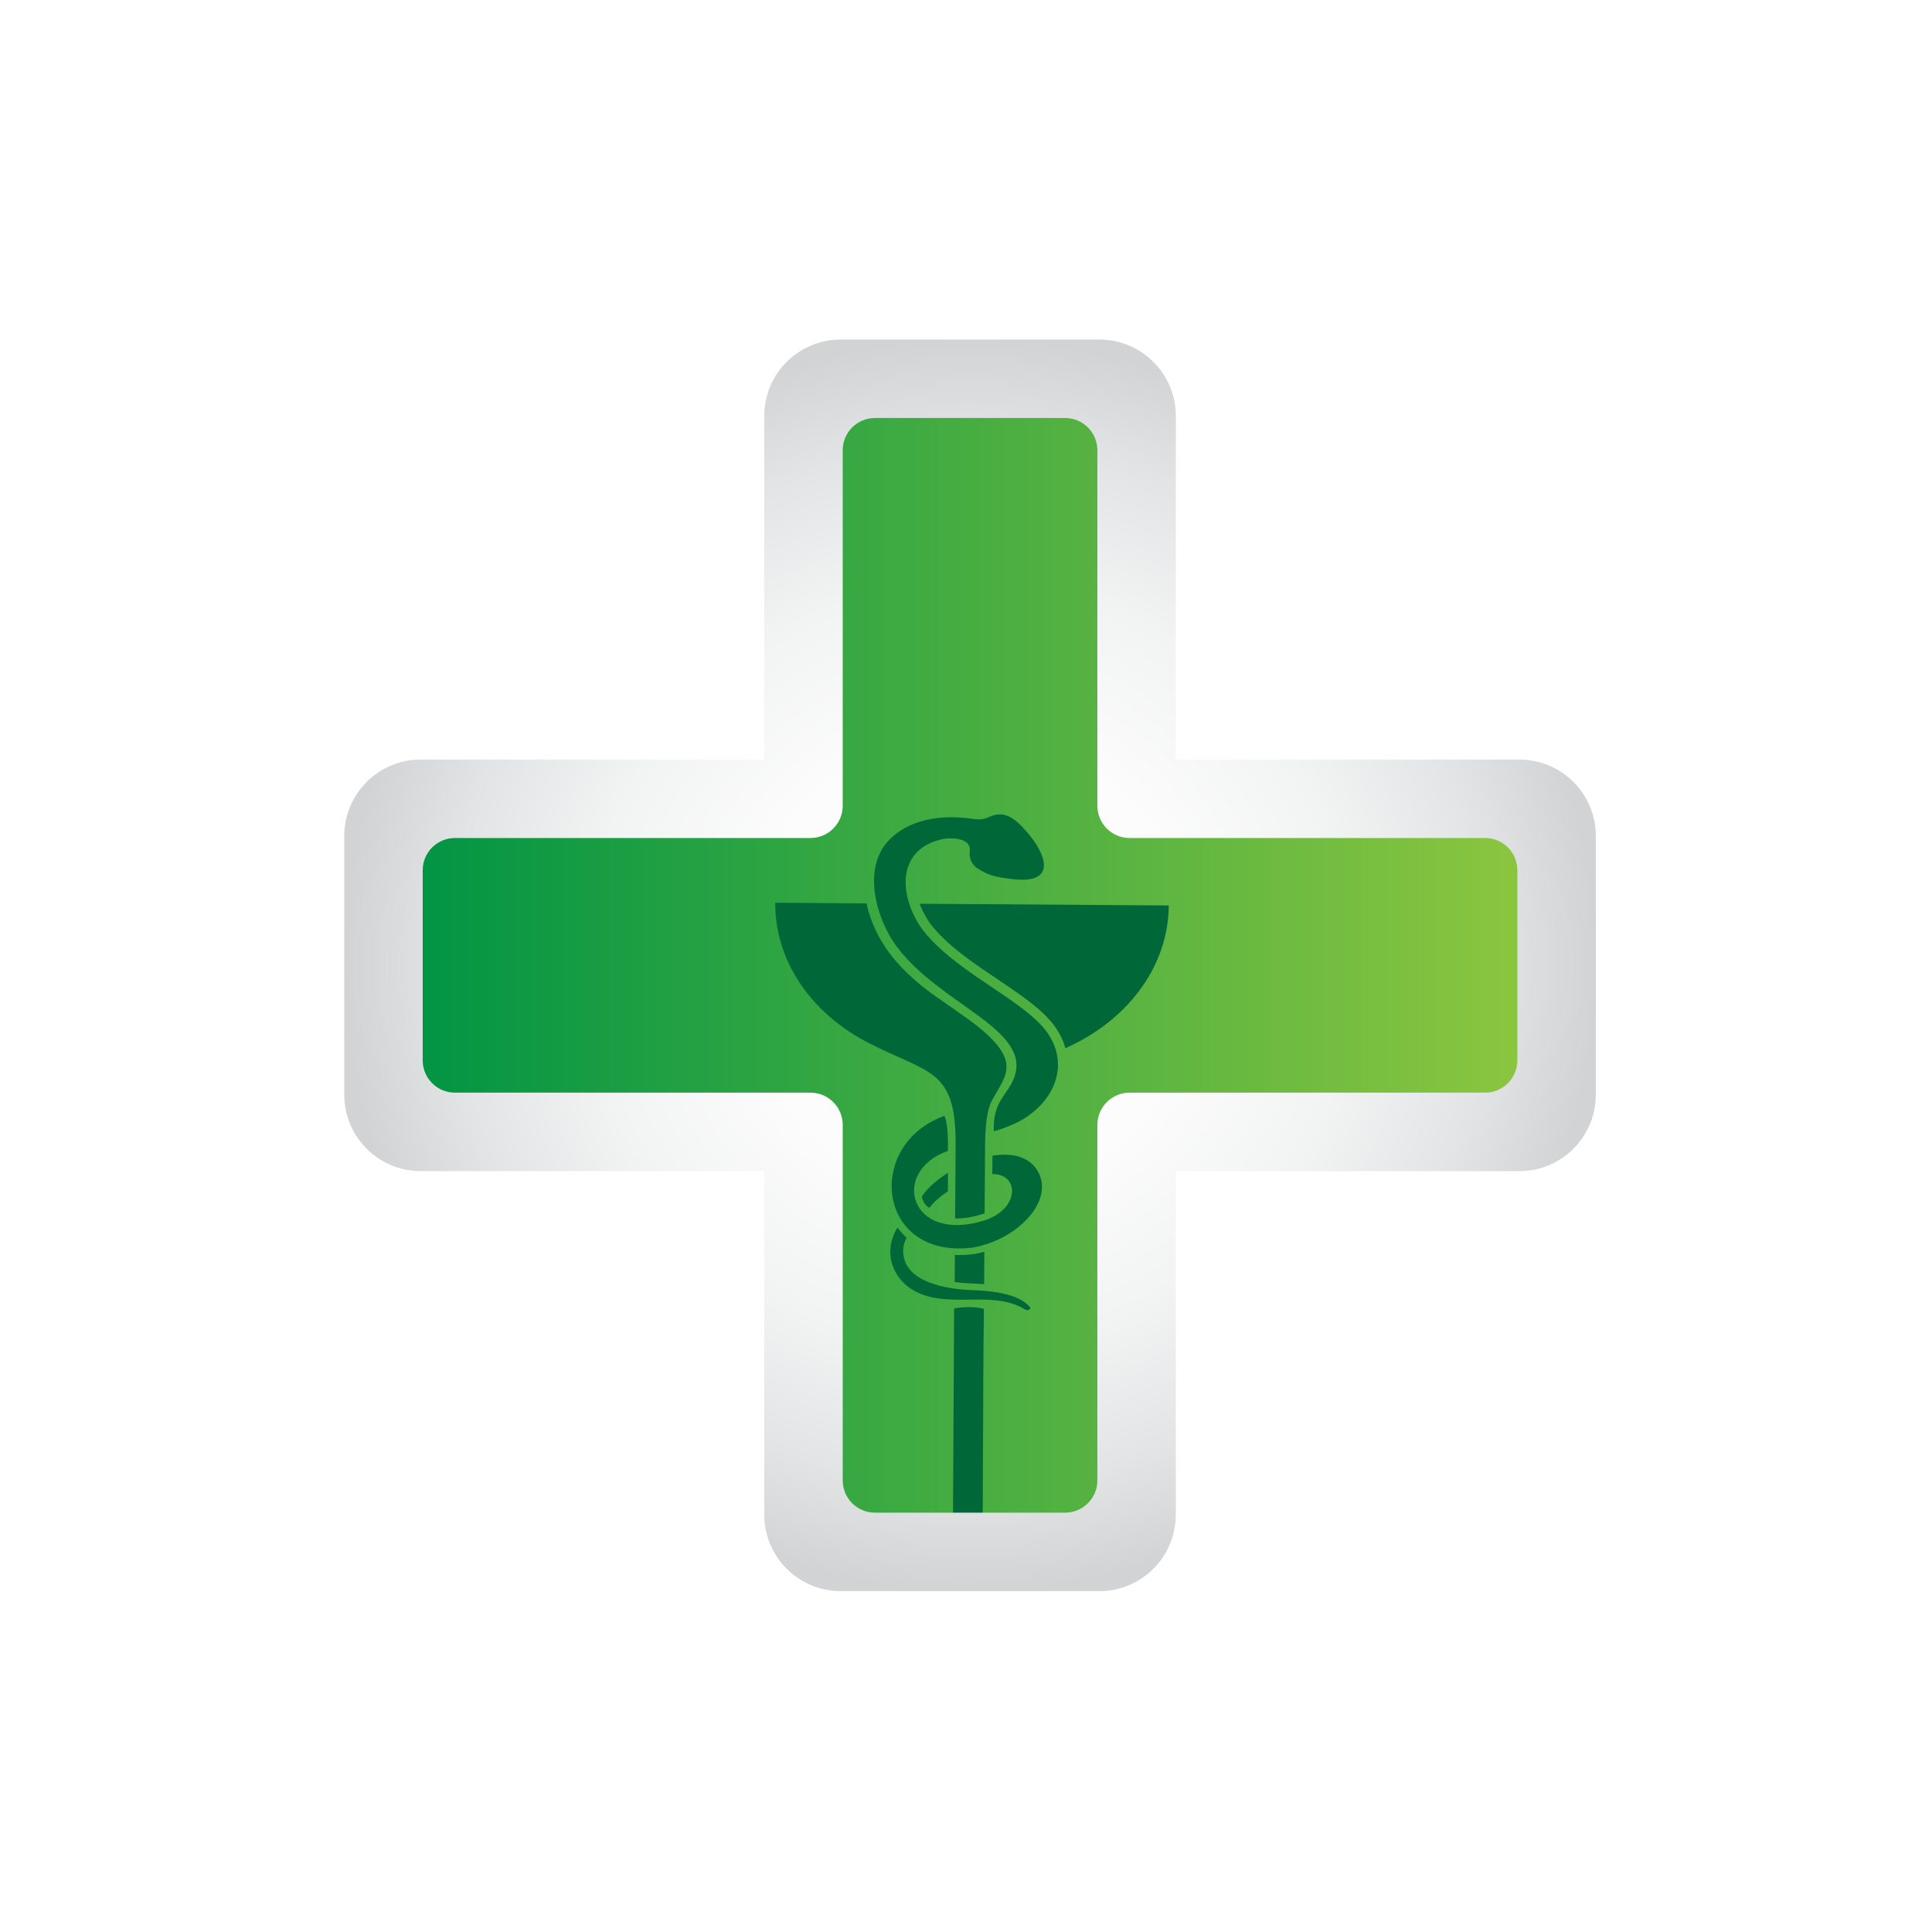 <?xml version="1.0" encoding="UTF-8"?>
<svg id="Layer_1" data-name="Layer 1" xmlns="http://www.w3.org/2000/svg" xmlns:xlink="http://www.w3.org/1999/xlink" viewBox="0 0 2177.77 2177.77">
  <defs>
    <style>
      .cls-1 {
        fill: #fff;
      }

      .cls-1, .cls-2, .cls-3, .cls-4 {
        stroke-width: 0px;
      }

      .cls-2 {
        fill: url(#linear-gradient);
      }

      .cls-2, .cls-4 {
        fill-rule: evenodd;
      }

      .cls-3 {
        fill: url(#radial-gradient);
      }

      .cls-4 {
        fill: #006838;
      }
    </style>
    <linearGradient id="linear-gradient" x1="458.38" y1="1107.32" x2="1728.82" y2="1107.32" gradientUnits="userSpaceOnUse">
      <stop offset="0" stop-color="#009444"/>
      <stop offset="1" stop-color="#8dc63f"/>
    </linearGradient>
    <radialGradient id="radial-gradient" cx="1093.43" cy="1088.12" fx="1093.43" fy="1088.12" r="705.4" gradientUnits="userSpaceOnUse">
      <stop offset="0" stop-color="#fff"/>
      <stop offset=".36" stop-color="#fcfcfc"/>
      <stop offset=".61" stop-color="#f2f3f3"/>
      <stop offset=".83" stop-color="#e3e4e5"/>
      <stop offset="1" stop-color="#d1d3d4"/>
    </radialGradient>
  </defs>
  <rect class="cls-1" x="-229.49" y="-150.74" width="6634.21" height="2540.94"/>
  <path class="cls-2" d="m1728.82,964.92l-2.02,293.54c-.15,22.19-17.61,40.06-38.98,39.92l-376.71-2.6c-21.38-.15-38.83,17.72-38.98,39.92l-2.69,391.07c-.15,22.19-17.61,40.06-38.98,39.92l-282.75-1.95c-21.38-.15-38.58-18.26-38.43-40.45l2.69-391.07c.15-22.19-17.05-40.3-38.43-40.45l-376.71-2.6c-21.38-.15-38.58-18.26-38.43-40.45l2.02-293.54c.15-22.19,17.61-40.06,38.98-39.92l376.71,2.6c21.38.15,38.83-17.72,38.98-39.92l2.69-391.07c.15-22.19,17.61-40.06,38.98-39.92l282.75,1.95c21.38.15,38.58,18.26,38.43,40.45l-2.69,391.07c-.15,22.19,17.05,40.3,38.43,40.45l376.71,2.6c21.38.15,38.58,18.26,38.43,40.45Z"/>
  <path class="cls-4" d="m1036.59,1018.72l280.85,1.93c-.46,66.66-43.31,124.72-107,156.38-3.24,1.61-6.4,3.13-9.47,4.58-1.89-6.76-4.86-13.54-9.02-20.23-9.6-15.41-25.94-28.38-40.5-38.92-17.4-12.6-35.64-24.04-53.14-36.52-16.25-11.59-32.76-24.54-45.74-39.79-6.13-7.21-12.03-16.95-15.97-27.43"/>
  <path class="cls-4" d="m1076.62,1373.44l.57-82.85c.59-86.32-29.77-79.82-98.47-115.15-63.25-32.53-105.3-91.17-104.84-157.84l102.84.71c4.29,20.17,13.76,39.72,25.12,55.02,9.04,12.17,19.74,23.03,31.16,32.97,25.77,22.45,69.31,45.91,89.3,69.56,20.38,24.1,12.09,36.89-1.51,59.76-4.81,8.09-8.78,16.72-10.04,42.07-.2,4.12-.32,8.49-.35,13.13l-.53,76.89c-.91.34-1.83.65-2.74.93-9.42,2.94-20.11,5.07-30.5,4.8Z"/>
  <path class="cls-4" d="m1076.12,1445.07l.21-30.45c7.25.31,14.54-.08,21.7-1.01l.21-.03.2-.04c3.74-.7,7.45-1.56,11.12-2.59l-.25,36.58c-5.16-.41-10.08-.64-14.54-.8-5.33-.19-11.81-.68-18.65-1.66Z"/>
  <path class="cls-4" d="m1120.29,1275.14c11.13-2.94,24.77-8.53,33.95-14.22,32.92-20.42,50.69-57.95,28.4-93.74-23.09-37.08-98.39-66.88-138.42-113.92-12.98-15.25-21.56-34.79-23.1-53.02-2.43-28.92,13.1-48.09,40.58-54.23,10.88-2.43,32.73-1.22,31.51,12.48-.92,5.84.38,13.95,6.92,19.11,11.2,8,19.78,10.07,28.72,11.6,3.17.54,9.71,1.59,16.95,2.16,45.9,3.65,32.67-29.92,11.46-53.83-7.44-8.39-17.27-19.24-29.27-19.51-13.82-.32-13.54,7.95-32.52,4.89-34.83-5.05-72.74.38-95.53,26.51-27.46,31.48-12.07,86.69,10.72,117.38,48.78,65.71,151.84,93.1,132.81,147.13-7.1,20.17-24.75,27.02-23.15,61.21"/>
  <path class="cls-4" d="m1118.54,1323.37c31.4-.09,30.63,39.96-9.2,52.39-84.38,26.33-106.19-55.53-40.83-78.45.35-19.2-.83-32.74-3.98-39.57-3.97,1.46-8.38,3.41-11.95,5.22-76.99,39.13-59.08,156.7,44.49,143.26,20.36-3.8,37.78-12.41,51-23.13,23.19-18.81,30.61-40.72,24.38-57.16-8.21-21.67-29.92-27.01-53.77-23.22l-.14,20.67Zm-79.5,25.61c1.69,6.33,4.58,11,8.88,12.33,4.33-6.21,11.76-12.62,20.53-18.41l.14-20.84c-12.91,8.02-23.63,17.53-29.56,26.92Z"/>
  <path class="cls-4" d="m1094.5,1454.18c28.01.99,55.46,4.99,67.1,20.06-1.34,3.26-4.08,3.45-8.22.58-37.5-21.45-88.79,2.69-126.81-22.27-19.08-12.53-32.22-39.71-14.97-68.9,3.08,4.21,6.59,8.06,10.48,11.52-1.88,3.24-3.85,8.22-3.99,14.05-.88,36.91,51.27,44.07,76.41,44.96"/>
  <path class="cls-4" d="m1107.11,1765.83l-33.2-.23c.53-96.89,1.06-193.79,1.59-290.68,4.57-.89,10.33-1.61,16.98-1.51,7.41.11,11.77.75,16.63,1.95-1.32,96.67-.68,193.8-2,290.47Z"/>
  <path class="cls-3" d="m1239.17,1793.53h-291.48c-47.62,0-86.22-38.6-86.22-86.22v-387.21h-387.22c-47.62,0-86.22-38.6-86.22-86.22v-291.48c0-47.62,38.6-86.22,86.22-86.22h387.22v-387.22c0-47.62,38.6-86.22,86.22-86.22h291.48c47.62,0,86.22,38.6,86.22,86.22v387.22h387.22c47.62,0,86.22,38.6,86.22,86.22v291.49c0,47.62-38.6,86.22-86.22,86.22h-387.22v387.21c0,47.62-38.6,86.22-86.22,86.22Zm-252.9-88.44h214.33c20.08,0,36.36-16.28,36.36-36.36v-400.72c0-20.08,16.28-36.36,36.36-36.36h400.72c20.08,0,36.36-16.28,36.36-36.36v-214.33c0-20.08-16.28-36.36-36.36-36.36h-400.72c-20.08,0-36.36-16.28-36.36-36.36v-400.72c0-20.08-16.28-36.36-36.36-36.36h-214.33c-20.08,0-36.36,16.28-36.36,36.36v400.72c0,20.08-16.28,36.36-36.36,36.36h-400.72c-20.08,0-36.36,16.28-36.36,36.36v214.33c0,20.08,16.28,36.36,36.36,36.36h400.72c20.08,0,36.36,16.28,36.36,36.36v400.72c0,20.08,16.28,36.36,36.36,36.36Z"/>
</svg>